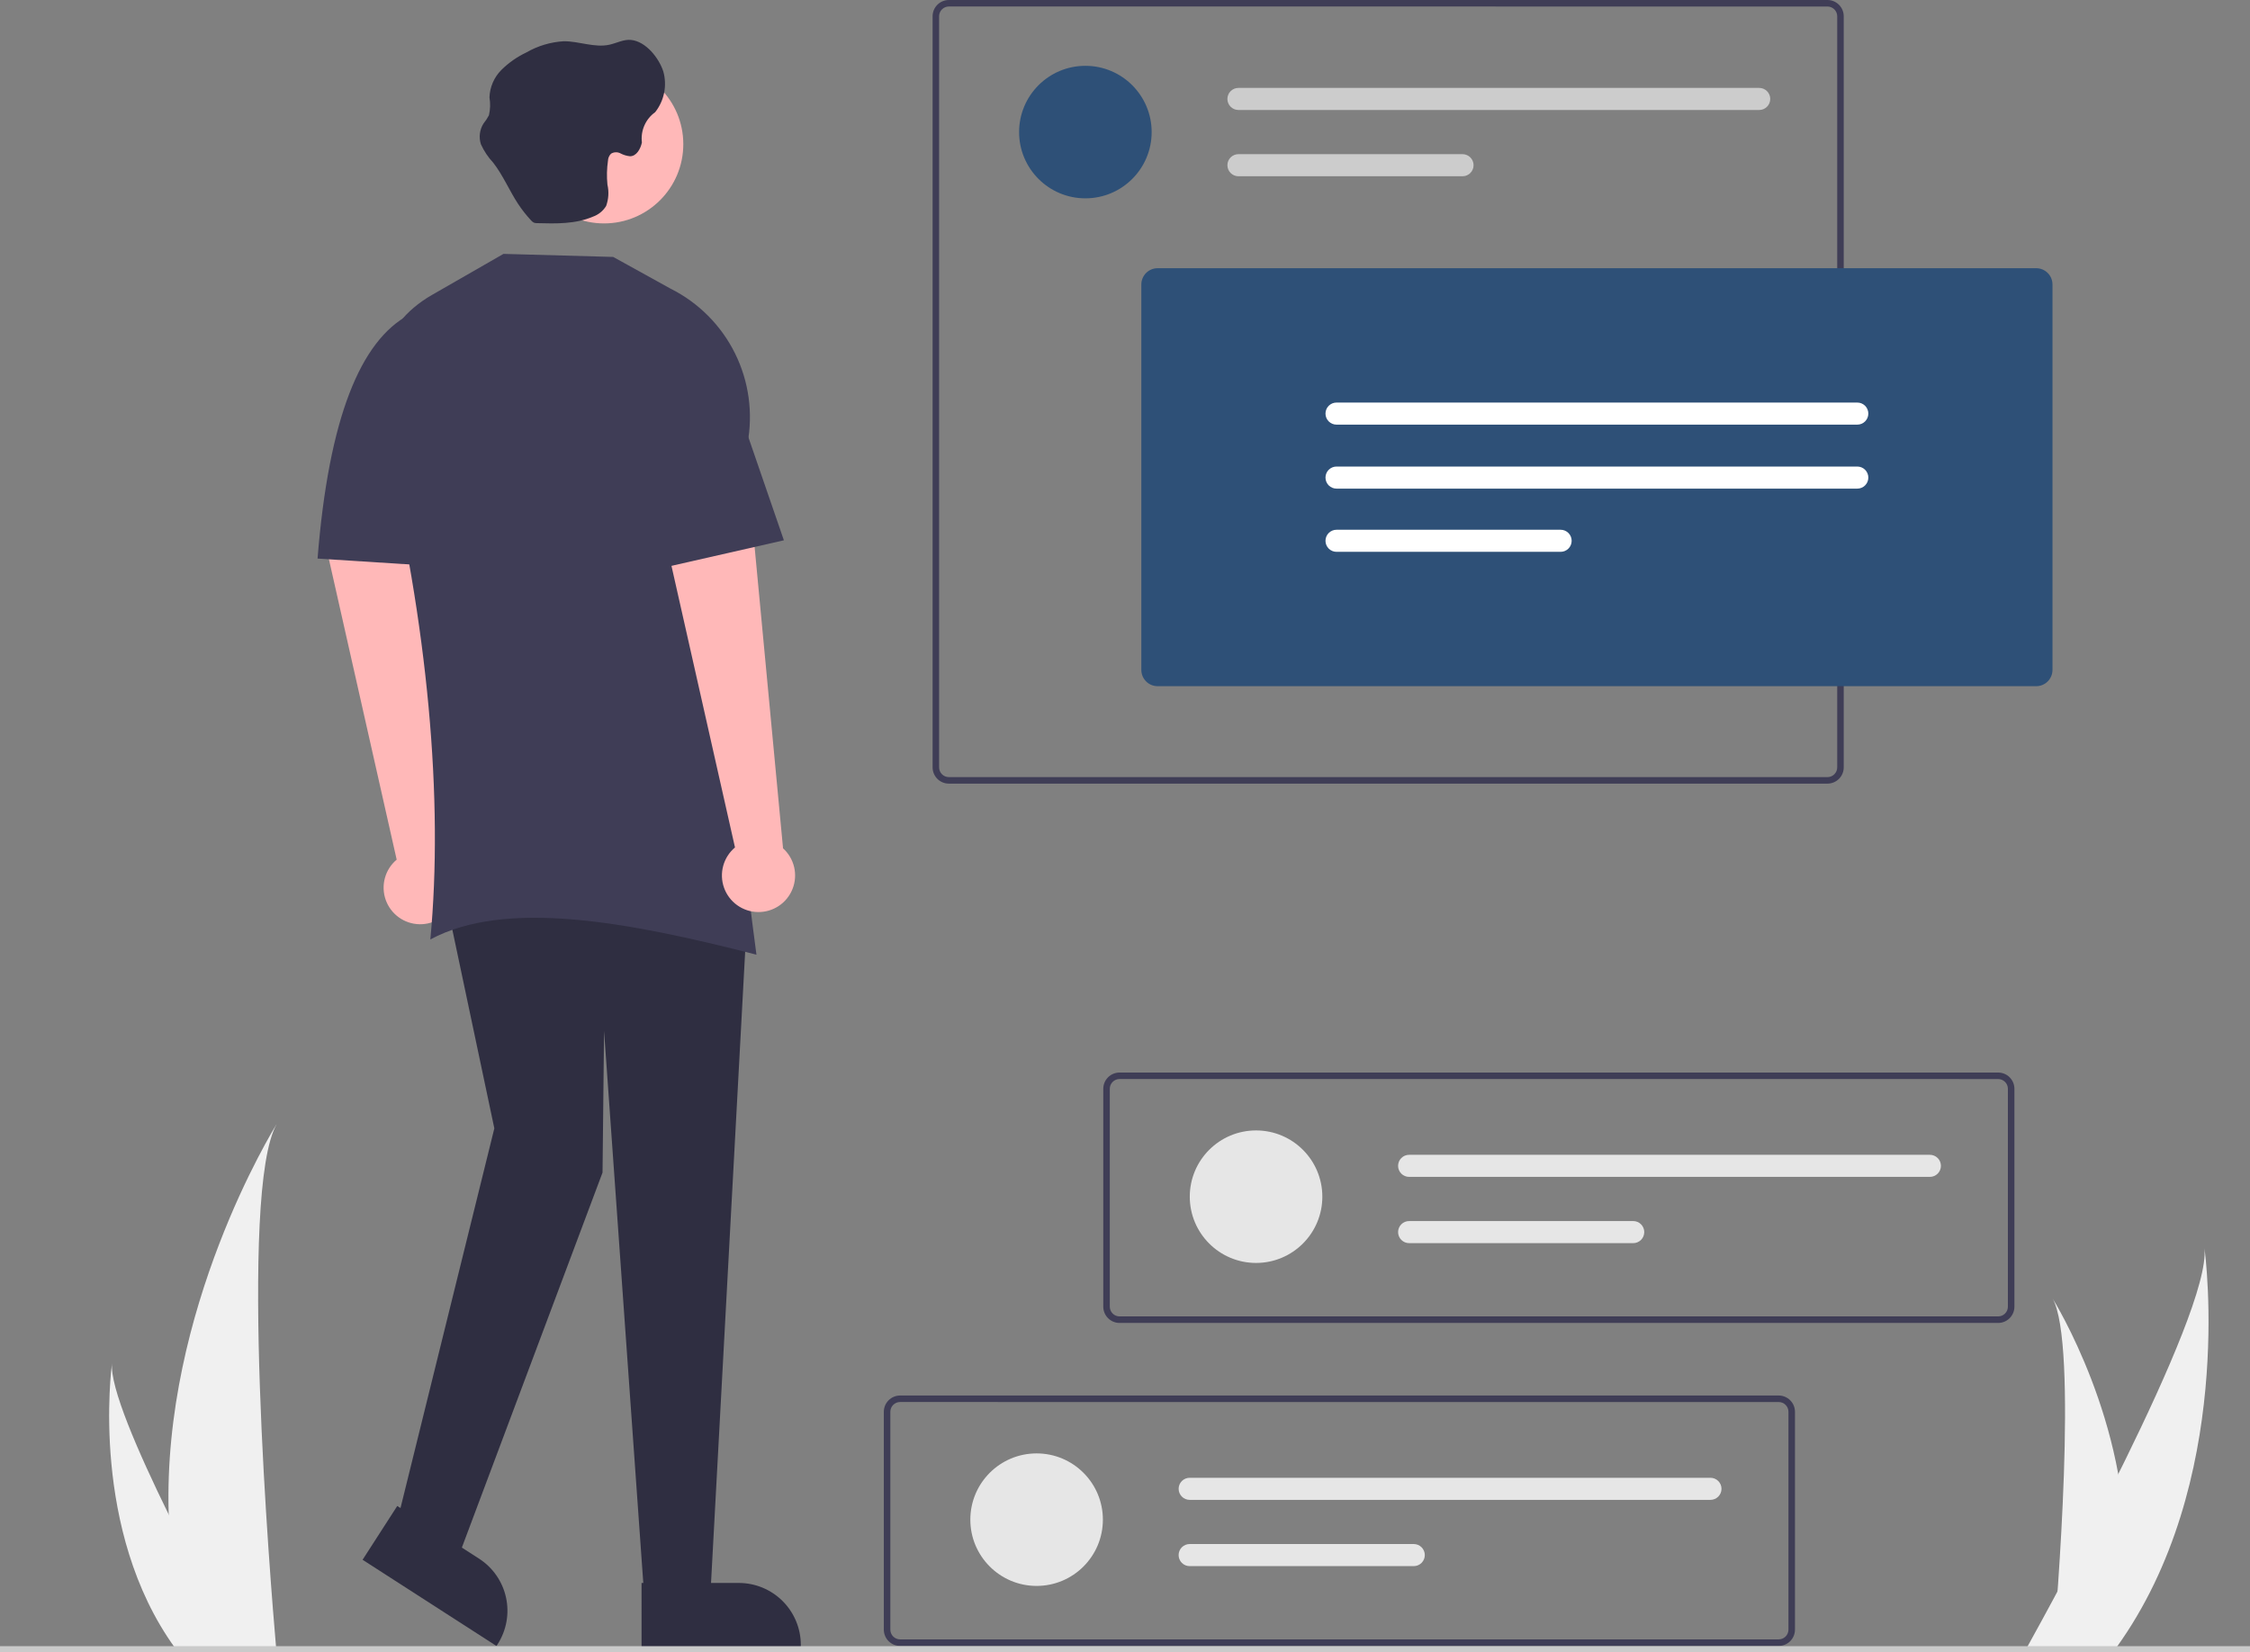 <svg width="339" height="249" viewBox="0 0 339 249" fill="none" xmlns="http://www.w3.org/2000/svg">
<rect x="0" y="0" width="339" height="249" fill="#808080" stroke="none"/>
<g clip-path="url(#clip0_13_217)">
<path d="M67.007 129.682L62.541 82.342L49.224 82.802L59.766 129.55C58.905 130.272 58.286 131.239 57.991 132.322C57.695 133.406 57.738 134.553 58.112 135.612C58.486 136.67 59.175 137.589 60.086 138.246C60.997 138.903 62.087 139.265 63.209 139.286C64.332 139.306 65.434 138.984 66.369 138.361C67.303 137.738 68.025 136.845 68.438 135.801C68.851 134.756 68.935 133.611 68.679 132.518C68.423 131.424 67.84 130.435 67.007 129.682Z" fill="#FFB8B8"/>
<path d="M320.181 235.196C320.058 239.781 319.29 244.326 317.899 248.696C317.867 248.798 317.834 248.898 317.801 248.999H309.286C309.295 248.907 309.304 248.807 309.313 248.696C309.88 242.17 313.154 202.449 309.24 195.656C309.583 196.208 320.839 214.459 320.181 235.196Z" fill="#F0F0F0"/>
<path d="M318.814 248.367C318.665 248.579 318.51 248.791 318.351 249H304.994C305.095 248.819 305.212 248.607 305.348 248.367C307.555 244.384 314.087 232.479 320.15 220.133C326.666 206.867 332.644 193.099 332.14 188.115C332.295 189.239 336.802 223.501 318.814 248.367Z" fill="#F0F0F0"/>
<path d="M25.419 228.242C25.602 235.07 26.746 241.838 28.817 248.347C28.863 248.498 28.914 248.647 28.963 248.798H41.643C41.63 248.663 41.616 248.511 41.603 248.347C40.757 238.628 35.883 179.474 41.711 169.359C41.201 170.179 24.434 197.359 25.419 228.242Z" fill="#F0F0F0"/>
<path d="M26.37 248.347C26.476 248.498 26.587 248.649 26.7 248.798H36.212C36.14 248.669 36.056 248.518 35.959 248.347C34.388 245.511 29.736 237.032 25.419 228.241C20.781 218.795 16.522 208.99 16.881 205.442C16.77 206.242 13.559 230.64 26.37 248.347Z" fill="#F0F0F0"/>
<path d="M301.054 199.372H168.678C168.028 199.371 167.405 199.113 166.946 198.653C166.486 198.194 166.228 197.571 166.227 196.921V164.085C166.228 163.435 166.486 162.812 166.946 162.353C167.405 161.893 168.028 161.635 168.678 161.634H301.054C301.704 161.635 302.327 161.893 302.786 162.353C303.246 162.812 303.504 163.435 303.505 164.085V196.92C303.504 197.57 303.246 198.193 302.786 198.653C302.327 199.112 301.704 199.371 301.054 199.372ZM168.678 162.613C168.288 162.613 167.915 162.769 167.64 163.044C167.364 163.319 167.209 163.693 167.208 164.082V196.917C167.209 197.307 167.364 197.68 167.64 197.955C167.915 198.231 168.288 198.386 168.678 198.386H301.054C301.443 198.386 301.817 198.231 302.092 197.955C302.368 197.68 302.523 197.307 302.523 196.917V164.085C302.523 163.696 302.368 163.322 302.092 163.047C301.817 162.772 301.443 162.617 301.054 162.616L168.678 162.613Z" fill="#3F3D56"/>
<path d="M156.183 239.003C161.698 239.003 166.168 234.532 166.168 229.018C166.168 223.503 161.698 219.032 156.183 219.032C150.668 219.032 146.197 223.503 146.197 229.018C146.197 234.532 150.668 239.003 156.183 239.003Z" fill="#E6E6E6"/>
<path d="M179.245 222.706C178.804 222.706 178.381 222.881 178.069 223.193C177.757 223.505 177.581 223.928 177.581 224.37C177.581 224.811 177.757 225.234 178.069 225.546C178.381 225.858 178.804 226.034 179.245 226.034H257.705C257.923 226.034 258.14 225.992 258.342 225.908C258.544 225.825 258.728 225.703 258.882 225.549C259.037 225.394 259.16 225.211 259.244 225.01C259.328 224.808 259.372 224.592 259.372 224.373C259.373 224.154 259.33 223.938 259.247 223.736C259.164 223.534 259.041 223.35 258.887 223.195C258.733 223.04 258.55 222.918 258.348 222.834C258.146 222.749 257.93 222.706 257.711 222.706H179.245Z" fill="#E6E6E6"/>
<path d="M179.245 232.691C178.804 232.69 178.38 232.865 178.068 233.176C177.755 233.488 177.579 233.91 177.578 234.352C177.577 234.793 177.752 235.217 178.063 235.529C178.374 235.842 178.797 236.018 179.239 236.019H213.007C213.448 236.019 213.871 235.844 214.183 235.532C214.496 235.22 214.671 234.796 214.671 234.355C214.671 233.914 214.496 233.491 214.183 233.178C213.871 232.866 213.448 232.691 213.007 232.691H179.245Z" fill="#E6E6E6"/>
<path d="M189.246 190.329C194.761 190.329 199.232 185.858 199.232 180.344C199.232 174.829 194.761 170.359 189.246 170.359C183.731 170.359 179.26 174.829 179.26 180.344C179.26 185.858 183.731 190.329 189.246 190.329Z" fill="#E6E6E6"/>
<path d="M212.309 174.032C211.867 174.032 211.444 174.207 211.132 174.519C210.82 174.831 210.645 175.254 210.645 175.696C210.645 176.137 210.82 176.56 211.132 176.872C211.444 177.184 211.867 177.36 212.309 177.36H290.768C291.209 177.36 291.633 177.184 291.945 176.872C292.257 176.56 292.432 176.137 292.432 175.696C292.432 175.254 292.257 174.831 291.945 174.519C291.633 174.207 291.209 174.032 290.768 174.032H212.309Z" fill="#E6E6E6"/>
<path d="M212.309 184.017C211.867 184.017 211.444 184.192 211.132 184.504C210.82 184.817 210.645 185.24 210.645 185.681C210.645 186.123 210.82 186.546 211.132 186.858C211.444 187.17 211.867 187.345 212.309 187.345H246.07C246.511 187.345 246.935 187.17 247.247 186.858C247.559 186.546 247.734 186.123 247.734 185.681C247.734 185.24 247.559 184.817 247.247 184.504C246.935 184.192 246.511 184.017 246.07 184.017H212.309Z" fill="#E6E6E6"/>
<path d="M275.338 118.096H142.962C142.312 118.095 141.689 117.836 141.23 117.377C140.77 116.917 140.512 116.294 140.511 115.645V2.451C140.512 1.801 140.77 1.178 141.23 0.719C141.689 0.259 142.312 0.001 142.962 0H275.338C275.988 0.001 276.611 0.259 277.07 0.719C277.53 1.178 277.788 1.801 277.789 2.451V115.644C277.789 116.294 277.53 116.917 277.07 117.377C276.611 117.836 275.988 118.095 275.338 118.095V118.096ZM142.962 0.979C142.573 0.979 142.199 1.134 141.924 1.41C141.649 1.685 141.494 2.058 141.493 2.448V115.644C141.494 116.034 141.649 116.407 141.924 116.682C142.199 116.958 142.573 117.113 142.962 117.114H275.338C275.728 117.113 276.101 116.958 276.376 116.682C276.652 116.407 276.807 116.034 276.807 115.644V2.451C276.807 2.062 276.652 1.688 276.376 1.413C276.101 1.138 275.727 0.983 275.338 0.982L142.962 0.979Z" fill="#3F3D56"/>
<path d="M163.53 29.89C169.045 29.89 173.516 25.419 173.516 19.905C173.516 14.39 169.045 9.92 163.53 9.92C158.015 9.92 153.545 14.39 153.545 19.905C153.545 25.419 158.015 29.89 163.53 29.89Z" fill="#2E5077"/>
<path d="M186.593 13.248C186.151 13.248 185.728 13.423 185.416 13.736C185.104 14.047 184.929 14.471 184.929 14.912C184.929 15.354 185.104 15.777 185.416 16.089C185.728 16.401 186.151 16.576 186.593 16.576H265.052C265.493 16.576 265.917 16.401 266.229 16.089C266.541 15.777 266.716 15.354 266.716 14.912C266.716 14.471 266.541 14.047 266.229 13.736C265.917 13.423 265.493 13.248 265.052 13.248H186.593Z" fill="#CCCCCC"/>
<path d="M186.593 23.233C186.151 23.233 185.728 23.409 185.416 23.721C185.104 24.033 184.929 24.456 184.929 24.898C184.929 25.339 185.104 25.762 185.416 26.074C185.728 26.386 186.151 26.562 186.593 26.562H220.354C220.795 26.562 221.219 26.386 221.531 26.074C221.843 25.762 222.018 25.339 222.018 24.898C222.018 24.456 221.843 24.033 221.531 23.721C221.219 23.409 220.795 23.233 220.354 23.233H186.593Z" fill="#CCCCCC"/>
<path d="M107.084 239.385H96.981L91.011 155.353L90.782 176.705L68.74 235.481L60.014 228.594L74.48 170.047L67.591 137.445H112.594L107.084 239.385Z" fill="#2F2E41"/>
<path d="M91.011 33.669C97.605 33.669 102.951 28.323 102.951 21.73C102.951 15.136 97.605 9.791 91.011 9.791C84.417 9.791 79.072 15.136 79.072 21.73C79.072 28.323 84.417 33.669 91.011 33.669Z" fill="#FFB8B8"/>
<path d="M113.972 143.874C94.466 138.869 76.164 135.496 64.837 141.578C66.82 120.726 64.526 94.107 57.719 66.287C55.508 57.251 57.008 49.108 65.066 44.459L75.858 38.261L92.389 38.72L101.015 43.492C105.233 45.599 108.647 49.025 110.741 53.25C112.834 57.475 113.491 62.267 112.612 66.9C107.977 91.286 110.482 117.605 113.972 143.874Z" fill="#3F3D56"/>
<path d="M69.429 85.557L47.846 84.179C49.532 62.948 54.331 51.342 61.622 47.444L69.429 56.628V85.557Z" fill="#3F3D56"/>
<path d="M306.789 103.411H174.413C173.763 103.411 173.14 103.152 172.68 102.693C172.221 102.233 171.962 101.61 171.961 100.96V42.87C171.962 42.22 172.221 41.597 172.68 41.137C173.14 40.678 173.763 40.419 174.413 40.419H306.789C307.439 40.419 308.062 40.678 308.522 41.137C308.981 41.597 309.24 42.22 309.24 42.87V100.96C309.24 101.61 308.981 102.233 308.522 102.693C308.062 103.152 307.439 103.411 306.789 103.411Z" fill="#2E5077"/>
<path d="M201.371 60.666C200.93 60.666 200.507 60.841 200.194 61.153C199.882 61.465 199.707 61.889 199.707 62.33C199.707 62.772 199.882 63.195 200.194 63.507C200.507 63.819 200.93 63.994 201.371 63.994H279.831C280.272 63.994 280.696 63.819 281.008 63.507C281.32 63.195 281.495 62.772 281.495 62.33C281.495 61.889 281.32 61.465 281.008 61.153C280.696 60.841 280.272 60.666 279.831 60.666H201.371Z" fill="white"/>
<path d="M201.371 70.309C200.93 70.309 200.507 70.484 200.194 70.796C199.882 71.108 199.707 71.532 199.707 71.973C199.707 72.414 199.882 72.838 200.194 73.15C200.507 73.462 200.93 73.637 201.371 73.637H279.831C280.272 73.637 280.696 73.462 281.008 73.15C281.32 72.838 281.495 72.414 281.495 71.973C281.495 71.532 281.32 71.108 281.008 70.796C280.696 70.484 280.272 70.309 279.831 70.309H201.371Z" fill="white"/>
<path d="M201.371 79.835C200.93 79.835 200.507 80.011 200.194 80.323C199.882 80.635 199.707 81.058 199.707 81.499C199.707 81.941 199.882 82.364 200.194 82.676C200.507 82.988 200.93 83.163 201.371 83.163H235.133C235.574 83.163 235.997 82.988 236.309 82.676C236.621 82.364 236.797 81.941 236.797 81.499C236.797 81.058 236.621 80.635 236.309 80.323C235.997 80.011 235.574 79.835 235.133 79.835H201.371Z" fill="white"/>
<path d="M95.082 6.019C93.97 5.903 92.921 6.495 91.827 6.737C89.577 7.23 87.272 6.208 84.958 6.216C82.969 6.33 81.035 6.907 79.31 7.902C77.914 8.561 76.641 9.453 75.544 10.538C74.441 11.641 73.799 13.123 73.748 14.682C73.901 15.575 73.873 16.489 73.667 17.372C73.434 17.816 73.157 18.237 72.84 18.627C72.554 19.087 72.371 19.603 72.305 20.14C72.238 20.677 72.289 21.223 72.455 21.738C72.918 22.76 73.545 23.699 74.311 24.518C75.799 26.428 76.732 28.715 78.068 30.742C78.651 31.621 79.305 32.452 80.023 33.225C80.14 33.362 80.284 33.475 80.444 33.557C80.603 33.612 80.77 33.637 80.938 33.629C83.771 33.709 86.704 33.772 89.313 32.66C90.149 32.37 90.859 31.8 91.322 31.046C91.698 30.012 91.766 28.89 91.519 27.818C91.4 26.624 91.427 25.419 91.6 24.231C91.611 23.83 91.776 23.448 92.059 23.164C92.273 23.031 92.518 22.957 92.77 22.949C93.022 22.941 93.271 22.999 93.493 23.118C93.937 23.352 94.421 23.498 94.919 23.549C95.897 23.549 96.516 22.436 96.713 21.468C96.605 20.598 96.734 19.714 97.086 18.911C97.438 18.108 98 17.414 98.713 16.904C99.385 16.051 99.846 15.052 100.059 13.988C100.273 12.924 100.232 11.825 99.941 10.779C99.297 8.764 97.324 6.244 95.082 6.019Z" fill="#2F2E41"/>
<path d="M267.991 248.046H135.615C134.965 248.045 134.342 247.786 133.882 247.327C133.423 246.867 133.164 246.245 133.163 245.595V212.759C133.164 212.109 133.423 211.486 133.882 211.027C134.342 210.567 134.965 210.309 135.615 210.308H267.991C268.64 210.309 269.263 210.567 269.723 211.027C270.182 211.486 270.441 212.109 270.442 212.759V245.594C270.441 246.244 270.182 246.867 269.723 247.327C269.263 247.786 268.64 248.045 267.991 248.046ZM135.615 211.287C135.225 211.287 134.852 211.442 134.577 211.718C134.301 211.993 134.146 212.366 134.145 212.756V245.591C134.146 245.98 134.301 246.354 134.577 246.629C134.852 246.905 135.225 247.06 135.615 247.06H267.991C268.38 247.06 268.753 246.905 269.029 246.629C269.304 246.354 269.459 245.981 269.46 245.591V212.759C269.459 212.37 269.304 211.996 269.029 211.721C268.753 211.446 268.38 211.291 267.991 211.29L135.615 211.287Z" fill="#3F3D56"/>
<path d="M117.979 127.846L113.513 80.506L100.196 80.965L110.738 127.713C109.878 128.435 109.259 129.403 108.963 130.486C108.668 131.569 108.71 132.717 109.085 133.775C109.459 134.834 110.148 135.753 111.059 136.409C111.97 137.066 113.059 137.429 114.182 137.449C115.305 137.47 116.407 137.147 117.341 136.524C118.276 135.901 118.997 135.008 119.41 133.964C119.823 132.92 119.907 131.774 119.652 130.681C119.396 129.588 118.813 128.599 117.979 127.846Z" fill="#FFB8B8"/>
<path d="M118.105 81.424L97.9 86.016L96.981 52.955L108.461 53.414L118.105 81.424Z" fill="#3F3D56"/>
<path d="M96.661 238.558L111.317 238.557H111.318C113.794 238.557 116.17 239.541 117.921 241.292C119.673 243.044 120.657 245.419 120.657 247.896V248.199L96.662 248.2L96.661 238.558Z" fill="#2F2E41"/>
<path d="M59.853 226.954L72.173 234.891L72.174 234.891C74.256 236.233 75.72 238.346 76.243 240.767C76.767 243.188 76.308 245.718 74.967 247.8L74.802 248.055L54.63 235.061L59.853 226.954Z" fill="#2F2E41"/>
<path d="M339 248.082H0V249H339V248.082Z" fill="#CACACA"/>
</g>
<defs>
<clipPath id="clip0_13_217">
<rect width="339" height="249" fill="white"/>
</clipPath>
</defs>
</svg>
